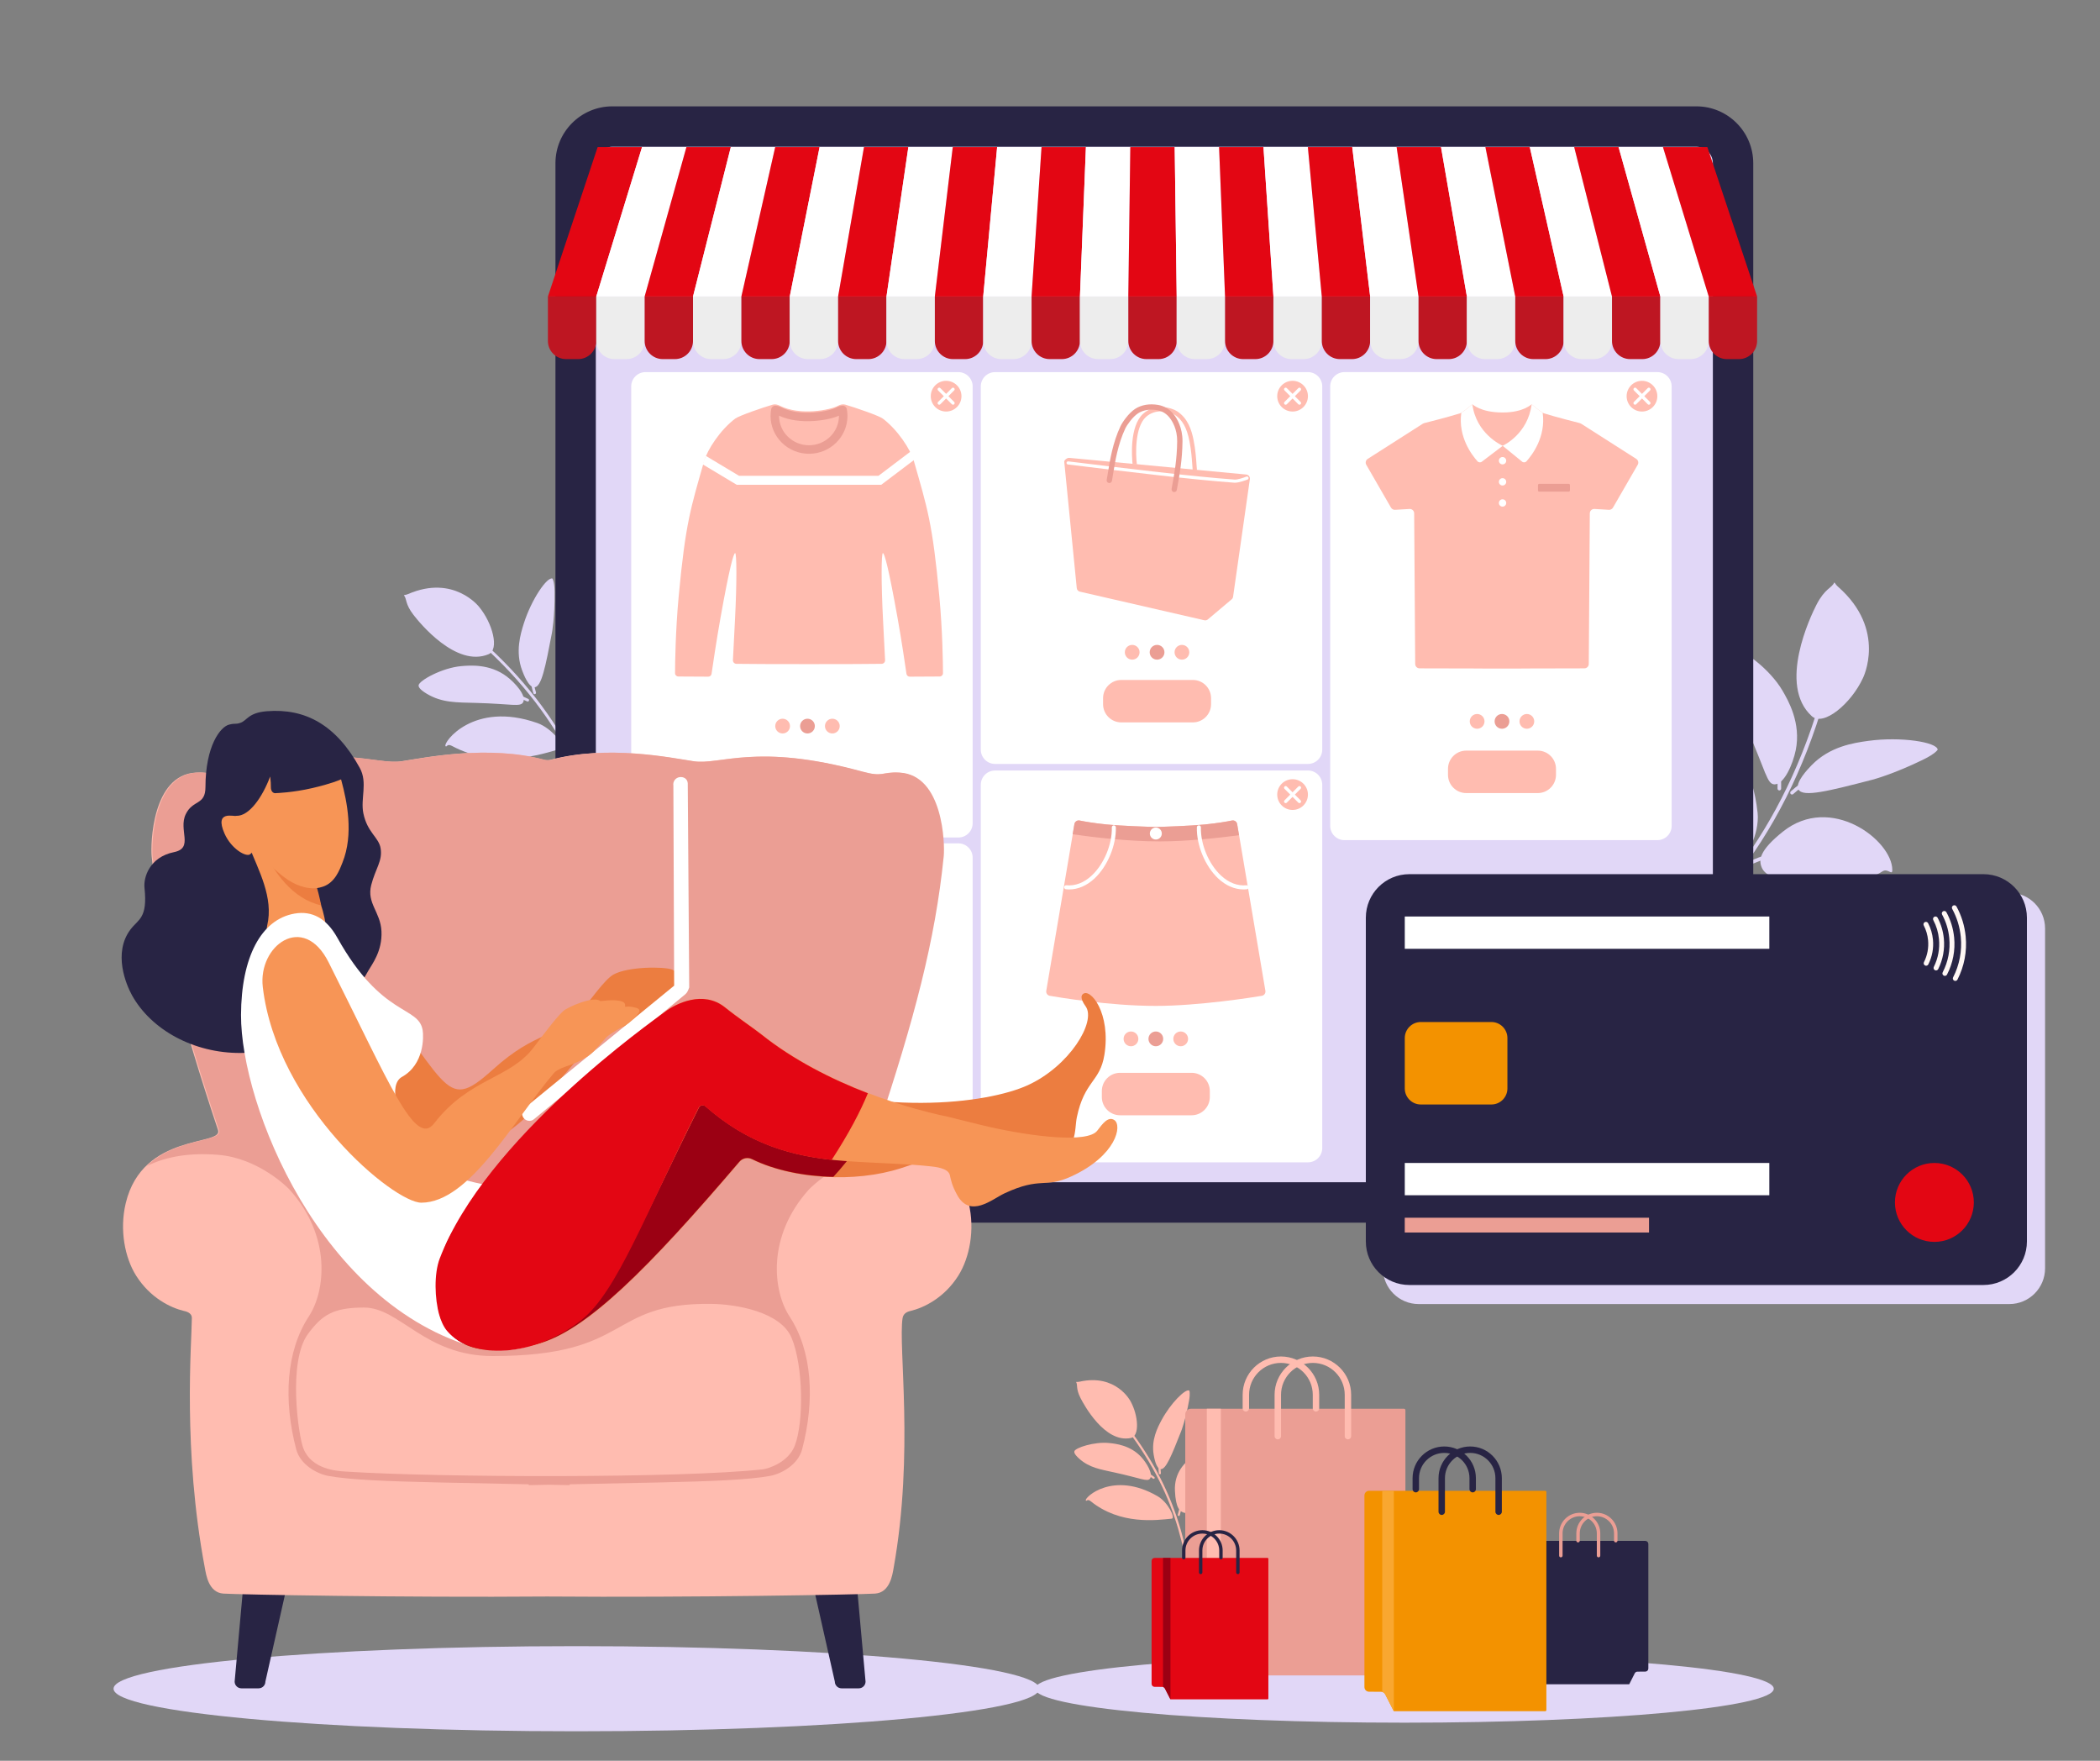 <svg xmlns="http://www.w3.org/2000/svg" xmlns:xlink="http://www.w3.org/1999/xlink" width="940" zoomAndPan="magnify" viewBox="0 0 705 591" height="788" preserveAspectRatio="xMidYMid meet" version="1.0"><rect x="0" y="0" width="705" height="591" fill="#808080" stroke="none"/><defs><clipPath id="553556cc8d"><path d="M 0.594 0 L 704.402 0 L 704.402 590 L 0.594 590 Z M 0.594 0 " clip-rule="nonzero"/></clipPath></defs><path fill="#e1d7f7" d="M 595.477 566.809 C 595.477 573.105 539.965 578.211 471.484 578.211 C 403.012 578.211 347.496 573.105 347.496 566.809 C 347.496 560.516 403.012 555.41 471.484 555.41 C 539.965 555.41 595.477 560.516 595.477 566.809 " fill-opacity="1" fill-rule="nonzero"/><path fill="#e1d7f7" d="M 348.922 566.809 C 348.922 574.703 279.344 581.098 193.523 581.098 C 107.695 581.098 38.121 574.703 38.121 566.809 C 38.121 558.918 107.695 552.523 193.523 552.523 C 279.344 552.523 348.922 558.918 348.922 566.809 " fill-opacity="1" fill-rule="nonzero"/><path fill="#e1d7f7" d="M 591.547 291.41 C 590.316 288.727 590.547 285.543 598.523 279.148 C 614.559 266.289 635.188 281.949 635.277 291.961 C 635.297 294.09 633.773 291.27 631.953 292.477 C 622.258 298.918 594.734 298.336 591.547 291.41 " fill-opacity="1" fill-rule="nonzero"/><path fill="#e1d7f7" d="M 608.254 240.391 C 612.195 243.957 621.496 236.098 625.402 227.621 C 625.402 227.621 633.574 211.434 617.082 196.957 C 616.008 196.016 615.914 195.242 615.742 195.602 C 614.883 197.43 612.613 197.523 609.809 202.992 C 607.832 206.84 596.75 229.98 608.254 240.391 " fill-opacity="1" fill-rule="nonzero"/><path fill="#e1d7f7" d="M 603.77 264.977 C 605.266 267.727 613.98 265.48 628.664 261.688 C 628.664 261.688 635.426 259.945 645.633 254.969 C 649.887 252.891 650.508 251.621 650.508 251.621 C 650.301 249.086 638.16 247.172 627.227 248.668 C 622.254 249.344 614.254 250.551 608.125 256.895 C 606.914 258.148 602.527 262.688 603.77 264.977 " fill-opacity="1" fill-rule="nonzero"/><path fill="#e1d7f7" d="M 595.707 263.27 C 593.188 263.207 592.867 259.043 586.52 244.633 C 583.051 236.758 580.082 231.059 580.852 223.219 C 581.223 219.422 582.094 218.578 582.684 218.363 C 584.66 217.656 594.09 224.395 598.426 231.84 C 600.293 235.051 604.73 242.664 602.844 251.844 C 601.898 256.434 598.977 263.344 595.707 263.27 " fill-opacity="1" fill-rule="nonzero"/><path fill="#e1d7f7" d="M 563.523 240.562 C 564.383 238.918 586.926 243.062 590.055 272.84 C 590.797 279.934 585.875 288.906 584.367 287.203 C 578.371 280.457 563.699 265.281 564.805 243.086 C 564.93 240.508 563.07 241.434 563.523 240.562 " fill-opacity="1" fill-rule="nonzero"/><path fill="#e1d7f7" d="M 585.008 286.102 C 584.723 286.07 584.492 285.84 584.469 285.539 C 583.91 276.941 580.797 264.648 575.086 256.551 C 574.891 256.273 574.957 255.898 575.234 255.703 C 575.504 255.512 575.887 255.574 576.074 255.852 C 581.922 264.141 585.113 276.695 585.684 285.461 C 585.703 285.797 585.449 286.086 585.113 286.105 C 585.082 286.109 585.043 286.109 585.008 286.102 " fill-opacity="1" fill-rule="nonzero"/><path fill="#e1d7f7" d="M 588.449 289.832 C 588.242 289.809 588.047 289.676 587.957 289.469 C 587.828 289.164 587.965 288.805 588.277 288.672 C 599.094 283.984 614.137 283.332 624.246 284.766 C 624.57 284.812 624.805 285.121 624.758 285.453 C 624.711 285.785 624.402 286.016 624.074 285.969 C 614.137 284.559 599.355 285.191 588.758 289.785 C 588.656 289.828 588.551 289.844 588.449 289.832 " fill-opacity="1" fill-rule="nonzero"/><path fill="#e1d7f7" d="M 597.281 265.297 C 596.977 265.266 596.738 265 596.742 264.684 C 596.914 256.07 594.844 243.555 589.844 235.004 C 589.68 234.715 589.77 234.34 590.062 234.172 C 590.352 234.004 590.723 234.098 590.891 234.391 C 596.012 243.145 598.129 255.926 597.957 264.707 C 597.953 265.043 597.672 265.309 597.344 265.301 C 597.32 265.301 597.301 265.301 597.281 265.297 " fill-opacity="1" fill-rule="nonzero"/><path fill="#e1d7f7" d="M 601.535 266.676 C 601.395 266.66 601.258 266.594 601.152 266.48 C 600.93 266.23 600.953 265.848 601.199 265.621 C 608.734 258.832 620.816 254.172 629.449 252.566 C 629.777 252.504 630.098 252.719 630.16 253.051 C 630.223 253.379 630 253.695 629.672 253.758 C 621.211 255.336 609.371 259.891 602.008 266.523 C 601.875 266.645 601.703 266.695 601.535 266.676 " fill-opacity="1" fill-rule="nonzero"/><path fill="#e1d7f7" d="M 554.531 323.879 C 554.391 323.859 554.25 323.797 554.152 323.68 C 553.926 323.434 553.945 323.047 554.195 322.82 C 579.477 300.125 604.453 271.43 615.945 215.617 C 616.016 215.289 616.332 215.078 616.664 215.145 C 616.996 215.211 617.207 215.535 617.141 215.863 C 611.801 241.773 603.32 263.57 591.203 282.5 C 579.633 300.582 566.41 313.488 555.008 323.727 C 554.871 323.848 554.695 323.895 554.531 323.879 " fill-opacity="1" fill-rule="nonzero"/><path fill="#e1d7f7" d="M 193.637 247.695 C 191.383 247.672 189.273 246.473 187.473 238.906 C 183.852 223.691 201.328 214.602 208.246 217.801 C 209.715 218.477 207.281 218.609 207.52 220.25 C 208.785 229.02 199.43 247.758 193.637 247.695 " fill-opacity="1" fill-rule="nonzero"/><path fill="#e1d7f7" d="M 164 219.598 C 167.73 218.047 165.355 209.094 160.801 203.648 C 160.801 203.648 152.336 192.758 137.012 199.387 C 136.016 199.824 135.453 199.637 135.645 199.867 C 136.621 201.055 135.945 202.645 138.793 206.355 C 140.797 208.969 153.098 224.125 164 219.598 " fill-opacity="1" fill-rule="nonzero"/><path fill="#e1d7f7" d="M 179.438 230.68 C 181.816 230.551 183.109 223.824 185.281 212.492 C 185.281 212.492 186.285 207.273 186.184 198.637 C 186.141 195.031 185.469 194.195 185.469 194.195 C 183.664 193.508 178.395 201.238 175.859 209.246 C 174.711 212.887 172.934 218.781 175.301 225.059 C 175.77 226.297 177.465 230.793 179.438 230.68 " fill-opacity="1" fill-rule="nonzero"/><path fill="#e1d7f7" d="M 175.641 235.672 C 174.777 237.391 171.809 236.254 159.84 235.93 C 153.297 235.754 148.414 235.934 143.273 232.855 C 140.785 231.367 140.488 230.492 140.531 230.016 C 140.691 228.426 148.391 224.133 154.918 223.574 C 157.738 223.332 164.414 222.762 170.109 227.051 C 172.957 229.191 176.758 233.453 175.641 235.672 " fill-opacity="1" fill-rule="nonzero"/><path fill="#e1d7f7" d="M 149.555 250.418 C 148.703 249.289 158.891 235.133 180.379 242.676 C 185.496 244.469 190.062 250.781 188.402 251.266 C 181.812 253.195 166.605 258.34 151.707 250.359 C 149.977 249.434 150.008 251.016 149.555 250.418 " fill-opacity="1" fill-rule="nonzero"/><path fill="#e1d7f7" d="M 187.855 250.461 C 187.738 250.652 187.504 250.734 187.293 250.652 C 181.203 248.238 171.734 246.379 164.309 247.672 C 164.059 247.711 163.82 247.547 163.773 247.293 C 163.73 247.039 163.898 246.801 164.152 246.762 C 171.754 245.438 181.422 247.328 187.633 249.793 C 187.871 249.887 187.984 250.152 187.891 250.391 C 187.883 250.414 187.871 250.441 187.855 250.461 " fill-opacity="1" fill-rule="nonzero"/><path fill="#e1d7f7" d="M 191.539 249.312 C 191.453 249.449 191.301 249.539 191.129 249.531 C 190.875 249.523 190.676 249.312 190.684 249.055 C 190.98 240.09 195.43 229.535 199.707 223.047 C 199.848 222.836 200.133 222.773 200.344 222.918 C 200.559 223.059 200.617 223.344 200.477 223.555 C 196.273 229.93 191.898 240.297 191.605 249.086 C 191.602 249.168 191.578 249.246 191.539 249.312 " fill-opacity="1" fill-rule="nonzero"/><path fill="#e1d7f7" d="M 177.547 235.25 C 177.422 235.449 177.164 235.527 176.949 235.422 C 171.086 232.5 161.809 229.848 154.301 230.504 C 154.047 230.527 153.824 230.336 153.801 230.086 C 153.777 229.828 153.965 229.605 154.219 229.586 C 161.906 228.91 171.383 231.613 177.359 234.594 C 177.59 234.703 177.684 234.984 177.57 235.211 C 177.562 235.223 177.555 235.234 177.547 235.25 " fill-opacity="1" fill-rule="nonzero"/><path fill="#e1d7f7" d="M 179.879 232.773 C 179.82 232.863 179.734 232.938 179.621 232.973 C 179.375 233.043 179.117 232.906 179.043 232.664 C 176.828 225.27 177.559 215.441 179.266 208.98 C 179.328 208.734 179.582 208.586 179.832 208.652 C 180.078 208.715 180.223 208.969 180.156 209.215 C 178.484 215.551 177.766 225.176 179.93 232.395 C 179.969 232.531 179.949 232.664 179.879 232.773 " fill-opacity="1" fill-rule="nonzero"/><path fill="#e1d7f7" d="M 203.902 283.719 C 203.844 283.809 203.754 283.887 203.641 283.918 C 203.398 283.992 203.141 283.852 203.066 283.605 C 195.691 258.832 184.098 232.312 149.473 206.242 C 149.27 206.086 149.227 205.801 149.383 205.594 C 149.535 205.387 149.824 205.348 150.027 205.5 C 166.102 217.605 178.324 230.535 187.395 245.027 C 196.059 258.875 200.625 272.164 203.953 283.344 C 203.992 283.477 203.969 283.609 203.902 283.719 " fill-opacity="1" fill-rule="nonzero"/><path fill="#e1d7f7" d="M 568.996 402.223 L 205.086 402.223 C 198.289 402.223 192.781 396.328 192.781 389.055 L 192.781 57.043 C 192.781 49.77 198.289 43.871 205.086 43.871 L 568.996 43.871 C 575.789 43.871 581.301 49.77 581.301 57.043 L 581.301 389.055 C 581.301 396.328 575.789 402.223 568.996 402.223 " fill-opacity="1" fill-rule="nonzero"/><path fill="#282444" d="M 205.559 49.258 C 202.512 49.258 200.031 51.738 200.031 54.789 L 200.031 391.293 C 200.031 394.344 202.512 396.82 205.559 396.82 L 569.504 396.82 C 572.551 396.82 575.035 394.344 575.035 391.293 L 575.035 54.789 C 575.035 51.738 572.551 49.258 569.504 49.258 Z M 569.504 410.387 L 205.559 410.387 C 195.035 410.387 186.473 401.824 186.473 391.293 L 186.473 54.789 C 186.473 44.262 195.035 35.695 205.559 35.695 L 569.504 35.695 C 580.031 35.695 588.594 44.262 588.594 54.789 L 588.594 391.293 C 588.594 401.824 580.031 410.387 569.504 410.387 " fill-opacity="1" fill-rule="nonzero"/><path fill="#ffffff" d="M 321.742 281.105 L 216.703 281.105 C 214.055 281.105 211.906 278.961 211.906 276.312 L 211.906 129.695 C 211.906 127.047 214.055 124.898 216.703 124.898 L 321.742 124.898 C 324.387 124.898 326.535 127.047 326.535 129.695 L 326.535 276.312 C 326.535 278.961 324.387 281.105 321.742 281.105 " fill-opacity="1" fill-rule="nonzero"/><path fill="#ffbcb0" d="M 322.777 132.977 C 322.777 135.824 320.469 138.129 317.621 138.129 C 314.777 138.129 312.473 135.824 312.473 132.977 C 312.473 130.129 314.777 127.82 317.621 127.82 C 320.469 127.82 322.777 130.129 322.777 132.977 " fill-opacity="1" fill-rule="nonzero"/><path fill="#ffffff" d="M 318.395 132.977 L 320.328 131.039 C 320.539 130.828 320.539 130.484 320.328 130.273 C 320.113 130.059 319.77 130.059 319.559 130.273 L 317.621 132.207 L 315.688 130.273 C 315.477 130.059 315.133 130.059 314.922 130.273 C 314.707 130.484 314.707 130.828 314.922 131.039 L 316.855 132.977 L 314.922 134.91 C 314.707 135.125 314.707 135.469 314.922 135.684 C 315.027 135.789 315.168 135.84 315.309 135.84 C 315.441 135.84 315.582 135.789 315.688 135.684 L 317.621 133.746 L 319.559 135.684 C 319.664 135.789 319.805 135.84 319.945 135.84 C 320.086 135.84 320.223 135.789 320.328 135.684 C 320.539 135.469 320.539 135.125 320.328 134.91 L 318.395 132.977 " fill-opacity="1" fill-rule="nonzero"/><path fill="#ffffff" d="M 321.742 389.68 L 216.703 389.68 C 214.055 389.68 211.906 387.531 211.906 384.879 L 211.906 287.863 C 211.906 285.215 214.055 283.066 216.703 283.066 L 321.742 283.066 C 324.387 283.066 326.535 285.215 326.535 287.863 L 326.535 384.879 C 326.535 387.531 324.387 389.68 321.742 389.68 " fill-opacity="1" fill-rule="nonzero"/><path fill="#ffbcb0" d="M 265.211 243.711 C 265.211 245.078 264.102 246.184 262.73 246.184 C 261.367 246.184 260.258 245.078 260.258 243.711 C 260.258 242.344 261.367 241.234 262.73 241.234 C 264.102 241.234 265.211 242.344 265.211 243.711 " fill-opacity="1" fill-rule="nonzero"/><path fill="#eb9e94" d="M 273.555 243.711 C 273.555 245.078 272.449 246.184 271.082 246.184 C 269.715 246.184 268.605 245.078 268.605 243.711 C 268.605 242.344 269.715 241.234 271.082 241.234 C 272.449 241.234 273.555 242.344 273.555 243.711 " fill-opacity="1" fill-rule="nonzero"/><path fill="#ffbcb0" d="M 281.906 243.711 C 281.906 245.078 280.793 246.184 279.43 246.184 C 278.062 246.184 276.953 245.078 276.953 243.711 C 276.953 242.344 278.062 241.234 279.43 241.234 C 280.793 241.234 281.906 242.344 281.906 243.711 " fill-opacity="1" fill-rule="nonzero"/><path fill="#ffbcb0" d="M 315.352 200.219 C 313.059 175.398 311.254 170.375 306.824 154.809 C 305.723 150.934 301.391 144.277 296.371 140.5 C 295.066 139.52 287.055 136.773 283.793 135.82 C 282.957 135.578 282.109 135.789 281.348 136.203 C 278.684 137.648 268.539 139.59 261.848 136.203 C 261.074 135.812 260.234 135.578 259.398 135.82 C 256.141 136.773 248.125 139.52 246.824 140.5 C 241.805 144.277 237.473 150.934 236.367 154.809 C 231.941 170.375 230.141 175.398 227.84 200.219 C 226.766 211.809 226.633 222.555 226.621 225.949 C 226.617 226.562 227.109 227.062 227.723 227.066 L 237.77 227.121 C 238.324 227.125 238.801 226.723 238.879 226.172 C 239.277 223.398 240.504 215.078 241.875 207.391 C 244.875 190.586 246.25 185.77 246.785 185.645 C 247.328 185.512 247.406 195.383 246.738 208.188 C 246.324 216.18 246.137 219.906 246.055 221.566 C 246.02 222.238 246.547 222.801 247.223 222.812 C 252.547 222.941 290.648 222.941 295.969 222.812 C 296.645 222.801 297.172 222.238 297.137 221.566 C 297.059 219.906 296.871 216.18 296.453 208.188 C 295.785 195.383 295.863 185.512 296.414 185.645 C 296.949 185.77 298.32 190.586 301.32 207.391 C 302.695 215.078 303.918 223.398 304.316 226.172 C 304.398 226.723 304.867 227.125 305.426 227.121 L 315.469 227.066 C 316.082 227.062 316.578 226.562 316.574 225.949 C 316.562 222.555 316.426 211.809 315.352 200.219 " fill-opacity="1" fill-rule="nonzero"/><path fill="#eb9e94" d="M 261.547 139.52 C 261.543 139.551 261.543 139.582 261.543 139.613 C 261.543 145.035 266.055 149.449 271.598 149.449 C 277.141 149.449 281.648 145.035 281.648 139.613 C 281.648 139.582 281.648 139.551 281.648 139.52 C 278.262 141.086 268.371 142.754 261.547 139.52 Z M 271.598 152.309 C 264.477 152.309 258.688 146.613 258.688 139.613 C 258.688 138.867 258.762 138.102 258.898 137.348 C 259.027 136.629 259.684 136.125 260.406 136.18 C 261.074 136.227 261.758 136.434 262.492 136.805 C 268.68 139.934 278.418 138.047 280.664 136.82 C 281.379 136.434 282.098 136.219 282.801 136.172 C 283.516 136.125 284.164 136.629 284.297 137.34 C 284.434 138.098 284.504 138.863 284.504 139.613 C 284.504 146.613 278.715 152.309 271.598 152.309 " fill-opacity="1" fill-rule="nonzero"/><path fill="#ffffff" d="M 305.762 151.5 L 294.91 159.707 L 248.109 159.707 L 236.969 153.027 C 236.539 153.965 236.211 154.844 235.996 155.613 C 235.973 155.699 235.949 155.785 235.926 155.871 L 247.328 162.711 L 295.855 162.711 L 307.035 154.254 C 306.707 153.402 306.277 152.473 305.762 151.5 " fill-opacity="1" fill-rule="nonzero"/><path fill="#ffffff" d="M 439.102 256.41 L 334.062 256.41 C 331.414 256.41 329.266 254.262 329.266 251.613 L 329.266 129.695 C 329.266 127.043 331.414 124.898 334.062 124.898 L 439.102 124.898 C 441.75 124.898 443.895 127.043 443.895 129.695 L 443.895 251.613 C 443.895 254.262 441.75 256.41 439.102 256.41 " fill-opacity="1" fill-rule="nonzero"/><path fill="#ffbcb0" d="M 418.379 159.273 L 358.961 153.68 C 358.762 153.664 358.566 153.691 358.383 153.777 C 357.836 154.031 357.234 154.492 357.285 155.023 L 361.484 197.395 C 361.539 197.977 361.961 198.457 362.531 198.586 L 404.312 208.188 C 404.73 208.281 405.172 208.18 405.496 207.902 L 413.492 201.156 C 413.746 200.941 413.914 200.637 413.961 200.309 L 419.598 160.824 C 419.703 160.055 419.152 159.352 418.379 159.273 " fill-opacity="1" fill-rule="nonzero"/><path fill="#ffffff" d="M 414.594 162.02 C 414.52 162.02 414.449 162.02 414.375 162.016 C 400.539 161.023 379.172 158.422 358.512 155.902 C 358.223 155.871 358.016 155.605 358.051 155.316 C 358.086 155.027 358.344 154.828 358.637 154.859 C 379.285 157.375 400.641 159.977 414.453 160.965 C 415.449 161.043 417.43 160.371 418.449 159.965 C 418.719 159.863 419.027 159.996 419.133 160.262 C 419.242 160.531 419.109 160.84 418.84 160.945 C 418.367 161.133 416.035 162.02 414.594 162.02 " fill-opacity="1" fill-rule="nonzero"/><path fill="#ffbcb0" d="M 381.672 155.906 C 381.227 152.527 380.945 143.398 384.703 139.957 C 387.898 137.039 392.59 138.047 394.395 139.238 C 396.941 140.914 398.41 143.543 399.305 148.016 C 399.922 151.098 400.117 153.949 400.266 156.031 C 400.309 156.648 400.348 157.188 400.387 157.668 L 401.836 157.805 C 401.785 157.281 401.742 156.656 401.688 155.934 C 401.543 153.812 401.34 150.906 400.703 147.734 C 400.016 144.289 398.824 140.445 395.18 138.047 C 393.27 136.785 387.734 135.25 383.738 138.902 C 379.16 143.094 379.98 153.508 380.219 155.77 L 381.672 155.906 " fill-opacity="1" fill-rule="nonzero"/><path fill="#eb9e94" d="M 394.207 165.156 C 394.152 165.156 394.098 165.152 394.043 165.141 C 393.559 165.055 393.238 164.59 393.324 164.102 L 393.367 163.883 C 394.23 159.168 395.125 154.293 395.195 148.125 C 395.242 144.012 393.512 141.32 392.766 140.355 C 392.34 139.797 391.031 138.102 388.469 137.668 C 385.16 137.105 383.039 138.094 382.066 138.727 C 380.258 139.91 378.348 142.617 377.785 143.805 C 375.285 149.078 374.324 155.086 373.688 159.059 C 373.539 159.969 373.414 160.758 373.293 161.402 C 373.199 161.887 372.73 162.203 372.246 162.109 C 371.762 162.02 371.445 161.547 371.539 161.062 C 371.66 160.445 371.781 159.672 371.926 158.773 C 372.574 154.703 373.559 148.547 376.172 143.043 C 376.797 141.73 378.871 138.68 381.082 137.238 C 383.148 135.887 385.875 135.418 388.766 135.906 C 390.922 136.273 392.746 137.402 394.184 139.266 C 395.039 140.379 397.031 143.477 396.98 148.145 C 396.906 154.465 396 159.414 395.121 164.203 L 395.082 164.426 C 395.004 164.855 394.629 165.156 394.207 165.156 " fill-opacity="1" fill-rule="nonzero"/><path fill="#ffbcb0" d="M 400.445 242.469 L 376.438 242.469 C 373.055 242.469 370.316 239.727 370.316 236.344 L 370.316 234.348 C 370.316 230.965 373.055 228.223 376.438 228.223 L 400.445 228.223 C 403.832 228.223 406.57 230.965 406.57 234.348 L 406.57 236.344 C 406.57 239.727 403.832 242.469 400.445 242.469 " fill-opacity="1" fill-rule="nonzero"/><path fill="#ffbcb0" d="M 382.57 218.93 C 382.57 220.301 381.465 221.41 380.098 221.41 C 378.73 221.41 377.621 220.301 377.621 218.93 C 377.621 217.562 378.73 216.457 380.098 216.457 C 381.465 216.457 382.57 217.562 382.57 218.93 " fill-opacity="1" fill-rule="nonzero"/><path fill="#eb9e94" d="M 390.922 218.93 C 390.922 220.301 389.812 221.41 388.441 221.41 C 387.074 221.41 385.969 220.301 385.969 218.93 C 385.969 217.562 387.074 216.457 388.441 216.457 C 389.812 216.457 390.922 217.562 390.922 218.93 " fill-opacity="1" fill-rule="nonzero"/><path fill="#ffbcb0" d="M 399.266 218.93 C 399.266 220.301 398.156 221.41 396.793 221.41 C 395.426 221.41 394.316 220.301 394.316 218.93 C 394.316 217.562 395.426 216.457 396.793 216.457 C 398.156 216.457 399.266 217.562 399.266 218.93 " fill-opacity="1" fill-rule="nonzero"/><path fill="#ffbcb0" d="M 439.09 132.973 C 439.09 135.82 436.785 138.129 433.938 138.129 C 431.086 138.129 428.781 135.82 428.781 132.973 C 428.781 130.125 431.086 127.82 433.938 127.82 C 436.785 127.82 439.09 130.125 439.09 132.973 " fill-opacity="1" fill-rule="nonzero"/><path fill="#ffffff" d="M 434.699 132.98 L 436.633 131.043 C 436.844 130.832 436.844 130.488 436.633 130.273 C 436.422 130.062 436.078 130.062 435.867 130.273 L 433.93 132.207 L 431.996 130.273 C 431.785 130.062 431.441 130.062 431.227 130.273 C 431.016 130.488 431.016 130.832 431.227 131.043 L 433.16 132.98 L 431.227 134.914 C 431.016 135.129 431.016 135.469 431.227 135.688 C 431.332 135.789 431.473 135.844 431.613 135.844 C 431.754 135.844 431.891 135.789 431.996 135.688 L 433.93 133.75 L 435.867 135.688 C 435.973 135.789 436.109 135.844 436.25 135.844 C 436.391 135.844 436.527 135.789 436.633 135.688 C 436.844 135.469 436.844 135.129 436.633 134.914 L 434.699 132.98 " fill-opacity="1" fill-rule="nonzero"/><path fill="#ffffff" d="M 556.402 281.988 L 451.363 281.988 C 448.715 281.988 446.566 279.844 446.566 277.195 L 446.566 129.691 C 446.566 127.043 448.715 124.895 451.363 124.895 L 556.402 124.895 C 559.047 124.895 561.195 127.043 561.195 129.691 L 561.195 277.195 C 561.195 279.844 559.047 281.988 556.402 281.988 " fill-opacity="1" fill-rule="nonzero"/><path fill="#ffbcb0" d="M 516.246 266.191 L 492.238 266.191 C 488.855 266.191 486.113 263.445 486.113 260.066 L 486.113 258.066 C 486.113 254.684 488.855 251.941 492.238 251.941 L 516.246 251.941 C 519.629 251.941 522.367 254.684 522.367 258.066 L 522.367 260.066 C 522.367 263.445 519.629 266.191 516.246 266.191 " fill-opacity="1" fill-rule="nonzero"/><path fill="#ffbcb0" d="M 498.371 242.125 C 498.371 243.492 497.258 244.602 495.891 244.602 C 494.527 244.602 493.418 243.492 493.418 242.125 C 493.418 240.754 494.527 239.648 495.891 239.648 C 497.258 239.648 498.371 240.754 498.371 242.125 " fill-opacity="1" fill-rule="nonzero"/><path fill="#eb9e94" d="M 506.715 242.125 C 506.715 243.492 505.605 244.605 504.242 244.605 C 502.871 244.605 501.762 243.492 501.762 242.125 C 501.762 240.762 502.871 239.648 504.242 239.648 C 505.605 239.648 506.715 240.762 506.715 242.125 " fill-opacity="1" fill-rule="nonzero"/><path fill="#ffbcb0" d="M 515.062 242.125 C 515.062 243.492 513.957 244.602 512.59 244.602 C 511.223 244.602 510.117 243.492 510.117 242.125 C 510.117 240.758 511.223 239.648 512.59 239.648 C 513.957 239.648 515.062 240.758 515.062 242.125 " fill-opacity="1" fill-rule="nonzero"/><path fill="#ffbcb0" d="M 556.387 132.98 C 556.387 135.824 554.078 138.129 551.23 138.129 C 548.387 138.129 546.082 135.824 546.082 132.98 C 546.082 130.129 548.387 127.824 551.23 127.824 C 554.078 127.824 556.387 130.129 556.387 132.98 " fill-opacity="1" fill-rule="nonzero"/><path fill="#ffffff" d="M 552.004 132.973 L 553.938 131.043 C 554.152 130.824 554.152 130.484 553.938 130.27 C 553.727 130.059 553.379 130.059 553.168 130.27 L 551.238 132.207 L 549.297 130.27 C 549.09 130.059 548.742 130.059 548.531 130.27 C 548.32 130.484 548.32 130.824 548.531 131.043 L 550.465 132.973 L 548.531 134.91 C 548.32 135.125 548.32 135.469 548.531 135.68 C 548.641 135.789 548.773 135.84 548.914 135.84 C 549.055 135.84 549.195 135.789 549.297 135.68 L 551.238 133.742 L 553.168 135.68 C 553.277 135.789 553.414 135.84 553.559 135.84 C 553.691 135.84 553.832 135.789 553.938 135.68 C 554.152 135.469 554.152 135.125 553.938 134.91 L 552.004 132.973 " fill-opacity="1" fill-rule="nonzero"/><path fill="#ffffff" d="M 439.102 390.129 L 334.062 390.129 C 331.414 390.129 329.266 387.984 329.266 385.336 L 329.266 263.414 C 329.266 260.766 331.414 258.617 334.062 258.617 L 439.102 258.617 C 441.75 258.617 443.895 260.766 443.895 263.414 L 443.895 385.336 C 443.895 387.984 441.75 390.129 439.102 390.129 " fill-opacity="1" fill-rule="nonzero"/><path fill="#ffbcb0" d="M 439.09 266.695 C 439.09 269.543 436.785 271.852 433.938 271.852 C 431.086 271.852 428.781 269.543 428.781 266.695 C 428.781 263.852 431.086 261.539 433.938 261.539 C 436.785 261.539 439.09 263.852 439.09 266.695 " fill-opacity="1" fill-rule="nonzero"/><path fill="#ffffff" d="M 434.699 266.699 L 436.633 264.762 C 436.844 264.551 436.844 264.207 436.633 263.996 C 436.422 263.781 436.078 263.781 435.867 263.996 L 433.93 265.93 L 431.996 263.996 C 431.785 263.781 431.441 263.781 431.227 263.996 C 431.016 264.207 431.016 264.551 431.227 264.762 L 433.16 266.699 L 431.227 268.637 C 431.016 268.848 431.016 269.191 431.227 269.406 C 431.332 269.512 431.473 269.562 431.613 269.562 C 431.754 269.562 431.891 269.512 431.996 269.406 L 433.93 267.469 L 435.867 269.406 C 435.973 269.512 436.109 269.562 436.25 269.562 C 436.391 269.562 436.527 269.512 436.633 269.406 C 436.844 269.191 436.844 268.848 436.633 268.637 L 434.699 266.699 " fill-opacity="1" fill-rule="nonzero"/><path fill="#ffbcb0" d="M 400.035 374.336 L 376.023 374.336 C 372.645 374.336 369.902 371.59 369.902 368.207 L 369.902 366.211 C 369.902 362.824 372.645 360.086 376.023 360.086 L 400.035 360.086 C 403.418 360.086 406.156 362.824 406.156 366.211 L 406.156 368.207 C 406.156 371.59 403.418 374.336 400.035 374.336 " fill-opacity="1" fill-rule="nonzero"/><path fill="#ffbcb0" d="M 382.16 348.691 C 382.16 350.059 381.051 351.168 379.684 351.168 C 378.312 351.168 377.207 350.059 377.207 348.691 C 377.207 347.324 378.312 346.215 379.684 346.215 C 381.051 346.215 382.16 347.324 382.16 348.691 " fill-opacity="1" fill-rule="nonzero"/><path fill="#eb9e94" d="M 390.504 348.691 C 390.504 350.059 389.398 351.168 388.031 351.168 C 386.664 351.168 385.555 350.059 385.555 348.691 C 385.555 347.324 386.664 346.215 388.031 346.215 C 389.398 346.215 390.504 347.324 390.504 348.691 " fill-opacity="1" fill-rule="nonzero"/><path fill="#ffbcb0" d="M 398.855 348.691 C 398.855 350.059 397.746 351.168 396.375 351.168 C 395.012 351.168 393.902 350.059 393.902 348.691 C 393.902 347.324 395.012 346.215 396.375 346.215 C 397.746 346.215 398.855 347.324 398.855 348.691 " fill-opacity="1" fill-rule="nonzero"/><path fill="#ffbcb0" d="M 424.812 332.555 L 415.348 276.602 C 415.207 275.781 414.43 275.242 413.613 275.406 C 411.926 275.746 408.828 276.297 404.57 276.719 C 399.621 277.215 390.105 277.539 388.027 277.566 C 385.953 277.539 376.441 277.215 371.488 276.719 C 367.23 276.297 364.137 275.746 362.445 275.406 C 361.633 275.242 360.852 275.781 360.711 276.602 L 351.246 332.555 C 351.113 333.352 351.648 334.109 352.441 334.242 C 355.336 334.738 372.371 337.629 388.027 337.629 C 402.395 337.629 420.723 334.738 423.617 334.242 C 424.41 334.109 424.945 333.352 424.812 332.555 " fill-opacity="1" fill-rule="nonzero"/><path fill="#eb9e94" d="M 415.953 280.348 L 415.32 276.598 C 415.18 275.781 414.402 275.242 413.59 275.402 C 411.898 275.746 408.801 276.293 404.543 276.723 C 399.594 277.219 390.078 277.539 388.004 277.566 C 385.93 277.539 376.414 277.219 371.461 276.723 C 367.203 276.293 364.105 275.746 362.418 275.402 C 361.605 275.242 360.82 275.781 360.684 276.598 L 360.105 280.02 C 367.121 281.035 378.578 282.41 389.379 282.41 C 398.25 282.41 408.629 281.309 415.953 280.348 " fill-opacity="1" fill-rule="nonzero"/><path fill="#ffffff" d="M 390.039 279.773 C 390.039 280.883 389.141 281.781 388.031 281.781 C 386.918 281.781 386.02 280.883 386.02 279.773 C 386.02 278.66 386.918 277.758 388.031 277.758 C 389.141 277.758 390.039 278.66 390.039 279.773 " fill-opacity="1" fill-rule="nonzero"/><path fill="#ffffff" d="M 358.898 298.539 C 358.555 298.539 358.207 298.52 357.863 298.484 C 357.488 298.453 357.215 298.121 357.25 297.746 C 357.289 297.375 357.621 297.094 357.992 297.137 C 360.965 297.422 363.914 296.293 366.512 293.871 C 370.625 290.031 373.398 283.391 373.258 277.715 C 373.246 277.34 373.543 277.031 373.914 277.02 C 374.277 277.016 374.602 277.309 374.609 277.684 C 374.762 283.715 371.816 290.781 367.438 294.863 C 364.848 297.277 361.91 298.539 358.898 298.539 " fill-opacity="1" fill-rule="nonzero"/><path fill="#ffffff" d="M 417.516 298.535 C 414.504 298.535 411.57 297.277 408.977 294.863 C 404.602 290.777 401.652 283.715 401.805 277.68 C 401.816 277.305 402.105 277.016 402.5 277.02 C 402.875 277.027 403.172 277.34 403.16 277.715 C 403.02 283.391 405.785 290.031 409.902 293.867 C 412.5 296.293 415.445 297.418 418.426 297.137 C 418.793 297.094 419.125 297.375 419.164 297.746 C 419.199 298.117 418.926 298.449 418.555 298.484 C 418.207 298.52 417.859 298.535 417.516 298.535 " fill-opacity="1" fill-rule="nonzero"/><path fill="#ffbcb0" d="M 549.316 154.023 L 530.797 142.203 C 530.664 142.117 530.523 142.059 530.367 142.02 C 529.059 141.691 522.402 140.004 518.371 138.746 C 517.543 138.484 515.742 136.988 514.219 135.719 C 514.098 135.617 511.645 138.449 504.453 138.449 C 496.844 138.449 494.387 135.617 494.258 135.719 C 492.742 136.988 490.938 138.484 490.109 138.746 C 486.07 140.004 479.418 141.691 478.109 142.02 C 477.957 142.059 477.816 142.117 477.68 142.203 L 459.164 154.023 C 458.5 154.449 458.289 155.324 458.68 156.008 L 466.977 170.383 C 467.258 170.863 467.789 171.145 468.34 171.117 L 473.199 170.832 C 474.043 170.785 474.75 171.449 474.758 172.297 L 475.102 222.863 C 475.109 223.672 475.766 224.324 476.574 224.328 L 497.602 224.375 C 497.699 224.395 497.797 224.402 497.898 224.402 L 504.238 224.391 L 510.582 224.402 C 510.684 224.402 510.781 224.395 510.875 224.375 L 531.898 224.328 C 532.715 224.324 533.367 223.672 533.375 222.863 L 533.719 172.297 C 533.723 171.449 534.438 170.785 535.281 170.832 L 540.137 171.117 C 540.695 171.145 541.219 170.863 541.496 170.383 L 549.801 156.008 C 550.191 155.324 549.98 154.449 549.316 154.023 " fill-opacity="1" fill-rule="nonzero"/><path fill="#ffffff" d="M 510.949 154.918 C 511.395 155.309 512.066 155.27 512.461 154.832 C 514.332 152.758 519.035 146.641 517.895 138.523 C 516.965 138.004 515.496 136.781 514.219 135.719 C 514.215 135.715 514.207 135.719 514.191 135.723 C 512.914 145.594 504.906 149.418 504.48 149.613 C 504.031 149.418 495.605 145.594 494.293 135.723 C 494.273 135.719 494.266 135.715 494.258 135.719 C 492.984 136.781 491.516 138.004 490.582 138.523 C 489.441 146.641 494.145 152.758 496.016 154.832 C 496.414 155.27 497.086 155.309 497.531 154.918 L 504.48 149.641 L 510.949 154.918 " fill-opacity="1" fill-rule="nonzero"/><path fill="#ffffff" d="M 505.66 154.633 C 505.66 155.316 505.109 155.867 504.426 155.867 C 503.746 155.867 503.195 155.316 503.195 154.633 C 503.195 153.953 503.746 153.398 504.426 153.398 C 505.109 153.398 505.66 153.953 505.66 154.633 " fill-opacity="1" fill-rule="nonzero"/><path fill="#ffffff" d="M 505.66 161.727 C 505.66 162.406 505.109 162.961 504.426 162.961 C 503.746 162.961 503.195 162.406 503.195 161.727 C 503.195 161.047 503.746 160.492 504.426 160.492 C 505.109 160.492 505.66 161.047 505.66 161.727 " fill-opacity="1" fill-rule="nonzero"/><path fill="#ffffff" d="M 505.66 168.82 C 505.66 169.496 505.109 170.051 504.426 170.051 C 503.746 170.051 503.195 169.496 503.195 168.82 C 503.195 168.137 503.746 167.586 504.426 167.586 C 505.109 167.586 505.66 168.137 505.66 168.82 " fill-opacity="1" fill-rule="nonzero"/><path fill="#eb9e94" d="M 526.648 165.016 L 516.727 165.016 C 516.504 165.016 516.324 164.84 516.324 164.613 L 516.324 162.797 C 516.324 162.574 516.504 162.395 516.727 162.395 L 526.648 162.395 C 526.867 162.395 527.051 162.574 527.051 162.797 L 527.051 164.613 C 527.051 164.84 526.867 165.016 526.648 165.016 " fill-opacity="1" fill-rule="nonzero"/><path fill="#282444" d="M 288.32 566.68 L 282.52 566.68 C 281.277 566.68 280.262 565.66 280.262 564.422 L 267.68 508.602 C 267.68 507.359 268.699 506.34 269.941 506.34 L 283.277 506.34 C 284.523 506.34 285.543 507.359 285.543 508.602 L 290.578 564.422 C 290.578 565.66 289.562 566.68 288.32 566.68 " fill-opacity="1" fill-rule="nonzero"/><path fill="#282444" d="M 81.035 566.68 L 86.832 566.68 C 88.078 566.68 89.094 565.66 89.094 564.422 L 101.672 508.602 C 101.672 507.359 100.656 506.34 99.414 506.34 L 86.074 506.34 C 84.832 506.34 83.812 507.359 83.812 508.602 L 78.773 564.422 C 78.773 565.66 79.793 566.68 81.035 566.68 " fill-opacity="1" fill-rule="nonzero"/><path fill="#ffbcb0" d="M 325.215 403.863 C 319.52 379.961 292.418 384.77 294.227 379.328 C 306.625 342.055 313.629 315.801 316.508 287.422 C 316.902 283.496 316.422 260.043 301.652 259.32 C 295.504 259.023 296.559 260.984 289.062 258.938 C 253.633 249.242 241.582 256.891 232.629 255.512 C 224.801 254.309 203.773 249.969 184.848 255.016 C 184.102 255.211 183.32 255.211 182.574 255.016 C 163.648 249.969 142.621 254.309 134.793 255.512 C 125.84 256.891 113.785 249.242 78.355 258.938 C 70.863 260.984 71.918 259.023 65.766 259.32 C 50.996 260.043 50.516 283.496 50.914 287.422 C 53.789 315.801 60.797 342.055 73.191 379.328 C 75 384.77 47.898 379.961 42.207 403.863 C 40.07 412.828 41.938 422.191 45.676 428.133 C 50.445 435.711 57.371 438.961 61.676 439.996 C 62.312 440.148 64.426 440.531 64.41 442.395 C 64.332 451.059 61.297 486.758 68.789 526.367 C 69.191 528.484 70 534.555 74.992 534.883 C 80.195 535.215 135.262 536.246 183.711 535.863 C 232.156 536.246 288.578 535.215 293.785 534.883 C 298.777 534.555 299.605 528.488 299.988 526.367 C 306.965 487.52 301.488 451.934 303.012 442.395 C 303.309 440.555 305.105 440.148 305.742 439.996 C 310.047 438.961 316.977 435.711 321.742 428.133 C 325.48 422.191 327.352 412.828 325.215 403.863 " fill-opacity="1" fill-rule="nonzero"/><path stroke-linecap="butt" transform="matrix(0.034, 0, 0, -0.034, -149.051, 649.49)" fill="none" stroke-linejoin="miter" d="M 6613.942 7899.254 C 6684.321 7904.64 7328.737 7943.946 7780.356 7428.044 C 8196.213 6953.167 8121.478 6381.343 8109.328 6299.064 " stroke="#1d1d1b" stroke-width="10" stroke-opacity="1" stroke-miterlimit="10"/><path fill="#eb9e94" d="M 316.824 287.422 C 317.227 283.496 316.746 260.043 301.977 259.32 C 295.824 259.023 296.879 260.984 289.387 258.938 C 253.957 249.242 241.902 256.891 232.949 255.512 C 225.121 254.309 204.094 249.969 185.168 255.016 C 184.422 255.211 183.641 255.211 182.895 255.016 C 163.969 249.969 142.941 254.309 135.113 255.512 C 126.16 256.891 114.105 249.242 78.68 258.938 C 71.184 260.984 72.238 259.023 66.086 259.32 C 51.316 260.043 50.84 283.496 51.234 287.422 C 54.113 315.801 61.117 342.055 73.516 379.328 C 74.898 383.5 59.281 381.645 49.355 391.34 C 54.559 388.801 62.066 386.695 73.297 387.617 C 86.305 388.684 96.023 397.977 97.25 399.34 C 111.34 415.02 109.273 433.309 103.68 441.848 C 96.004 453.555 95.117 470.008 99.441 486.449 C 100.809 491.645 106.414 494.672 110.176 495.375 C 117.176 496.695 130.434 497.215 147.074 497.57 C 158.078 497.805 169.152 498.031 177.453 498.203 C 177.516 498.379 177.555 498.477 177.555 498.477 C 177.555 498.477 180.117 498.426 184.367 498.344 C 188.613 498.426 191.18 498.477 191.18 498.477 C 191.18 498.477 191.215 498.379 191.277 498.203 C 199.578 498.031 210.648 497.805 221.656 497.57 C 238.297 497.215 251.555 496.695 258.555 495.375 C 262.32 494.672 267.922 491.645 269.289 486.449 C 273.613 470.008 272.723 453.555 265.055 441.848 C 259.457 433.309 257.391 415.02 271.48 399.34 C 272.707 397.977 282.426 388.684 295.434 387.617 C 305.754 386.77 312.93 388.48 318.062 390.734 C 308.121 381.719 293.191 383.41 294.551 379.328 C 306.941 342.055 313.949 315.801 316.824 287.422 " fill-opacity="1" fill-rule="nonzero"/><path stroke-linecap="butt" transform="matrix(0.034, 0, 0, -0.034, -149.051, 649.49)" fill="none" stroke-linejoin="miter" d="M 6765.589 11396.776 C 7274.291 11345.095 7556.954 10548.437 7405.65 9885.741 C 7291.943 9387.715 7254.805 8475.662 7613.693 7716.592 " stroke="#1d1d1b" stroke-width="10" stroke-opacity="1" stroke-miterlimit="10"/><path fill="#ec7d40" d="M 116.617 320.953 C 151.637 363.391 148.246 374.512 165.402 359.035 C 180.496 345.422 186.277 349.043 195.094 339.27 C 198.227 335.793 202.875 328.867 205.902 327.133 C 210.695 324.391 222.883 324.367 225.656 325.441 C 227.391 326.113 226.516 327.344 226.68 327.34 C 228.492 327.281 230.613 330.633 227.738 332.723 C 226.387 333.703 214.305 342.543 209.43 344.531 C 206.953 345.543 202.746 346.035 201.129 347.648 C 186.238 362.539 173.426 385.223 157.277 383.961 C 148.09 383.246 109.664 368.211 95.141 327.258 C 90.461 314.062 104.598 306.387 116.617 320.953 " fill-opacity="1" fill-rule="nonzero"/><path fill="#282444" d="M 128.062 312.539 C 127.742 306.082 123.051 303.184 124.625 297.059 C 126.066 291.465 128.457 289.039 127.785 284.766 C 127.195 281.016 123.336 279.512 121.988 272.996 C 120.961 268.027 123.52 262.719 120.777 257.73 C 112.891 243.379 102.586 237.691 89.609 238.719 C 83.266 239.219 82.977 241.879 80.664 242.629 C 78.863 243.211 79.246 242.648 76.938 243.207 C 73.996 243.918 68.992 250.32 68.977 264.145 C 68.973 270.414 64.754 268.305 62.355 273.289 C 59.809 278.586 65.145 284.633 58.438 286.008 C 50.133 287.703 48.141 294.559 48.508 297.988 C 49.602 308.273 46.453 308.469 43.816 311.961 C 37.848 319.852 42.344 330.5 44.312 334.051 C 57.352 357.543 101.93 364.961 123.656 325.809 C 124.801 323.746 128.398 319.324 128.062 312.539 " fill-opacity="1" fill-rule="nonzero"/><path fill="#ffffff" d="M 178.594 376.047 C 177.641 376.406 176.523 376.145 175.84 375.312 C 174.977 374.27 175.125 372.73 176.168 371.867 L 226.324 330.836 L 226.059 263.664 C 225.844 262.328 226.75 261.07 228.082 260.852 C 229.418 260.637 230.75 261.312 230.891 262.875 L 231.379 331.434 C 231.066 332.293 230.738 333.164 230.07 333.715 L 179.281 375.645 C 179.07 375.816 178.836 375.953 178.594 376.047 " fill-opacity="1" fill-rule="nonzero"/><path fill="#ec7d40" d="M 363.465 333.73 C 362.387 334.781 363.895 336.957 364.504 337.832 C 368.051 342.969 359.051 357.828 345.066 364.234 C 331.273 370.551 293.859 375.082 254.762 360.238 C 247.707 357.559 243.148 357.629 236.344 360.031 C 220.191 365.738 177.328 383.07 154.68 409.668 C 145.539 420.406 143.723 439.867 151.555 448.117 C 156.992 453.84 167.285 454.68 180.539 451.137 C 196.875 446.773 217.73 425.777 248.262 390.012 C 249.309 388.785 251.055 388.445 252.5 389.156 C 266.043 395.844 287 397.078 302.438 392.109 C 321.391 386.016 336.406 378.125 344.672 382.789 C 346.582 383.867 348.516 385.195 353.488 385.91 C 361.805 387.113 360.648 379.105 361.516 374.98 C 364.082 362.703 369.273 363.211 370.754 354.09 C 373.051 339.965 365.926 331.309 363.465 333.73 " fill-opacity="1" fill-rule="nonzero"/><path fill="#f79556" d="M 83.566 283.918 C 86.75 292.047 91.941 301.258 89.695 310.668 C 88.156 317.129 101.234 320.949 105.473 320.02 C 113.418 318.277 108.355 299.344 100.465 290.535 C 95.508 285 81.957 279.797 83.566 283.918 " fill-opacity="1" fill-rule="nonzero"/><path fill="#ec7d40" d="M 88.332 285.027 C 92.039 292.684 98.016 301.68 107.84 303.883 C 107.188 300.762 106.707 298.949 105.879 295.992 C 105.844 296 92.188 290.094 88.332 285.027 " fill-opacity="1" fill-rule="nonzero"/><path fill="#f79556" d="M 114.113 261.746 C 114.113 261.746 111.305 263.023 104.832 264.52 C 98.211 266.051 92.77 266.199 92.77 266.199 C 91.613 266.441 90.93 265.457 90.941 264.277 C 90.953 263.34 90.898 262.125 90.703 260.625 C 88.133 267.496 83.66 274 79.324 273.828 C 78.664 274.219 71.836 271.738 75.371 279.773 C 77.652 284.961 82.633 287.746 83.945 286.742 C 85.441 285.602 85.008 284.598 85.723 285.273 C 90.562 289.836 96.773 298.27 105.559 298.156 C 106.77 298.141 108.109 297.699 108.34 297.625 C 112.535 296.273 114.062 291.793 114.965 289.543 C 118.832 279.93 116.441 268.828 114.652 262.168 C 114.598 261.973 114.547 261.785 114.496 261.598 C 114.379 261.652 114.25 261.699 114.113 261.746 " fill-opacity="1" fill-rule="nonzero"/><path fill="#e1d7f7" d="M 674.562 437.703 L 476.27 437.703 C 469.641 437.703 464.27 432.328 464.27 425.695 L 464.27 311.641 C 464.27 305.008 469.641 299.633 476.27 299.633 L 674.562 299.633 C 681.191 299.633 686.562 305.008 686.562 311.641 L 686.562 425.695 C 686.562 432.328 681.191 437.703 674.562 437.703 " fill-opacity="1" fill-rule="nonzero"/><path fill="#282444" d="M 665.859 431.305 L 473.141 431.305 C 465.07 431.305 458.531 424.762 458.531 416.695 L 458.531 308.02 C 458.531 299.949 465.07 293.41 473.141 293.41 L 665.859 293.41 C 673.926 293.41 680.465 299.949 680.465 308.02 L 680.465 416.695 C 680.465 424.762 673.926 431.305 665.859 431.305 " fill-opacity="1" fill-rule="nonzero"/><path fill="#f39200" d="M 500.676 370.715 L 476.992 370.715 C 474.016 370.715 471.605 368.301 471.605 365.324 L 471.605 348.426 C 471.605 345.449 474.016 343.035 476.992 343.035 L 500.676 343.035 C 503.652 343.035 506.062 345.449 506.062 348.426 L 506.062 365.324 C 506.062 368.301 503.652 370.715 500.676 370.715 " fill-opacity="1" fill-rule="nonzero"/><path fill="#ffffff" d="M 593.984 318.457 L 471.605 318.457 L 471.605 307.621 L 593.984 307.621 L 593.984 318.457 " fill-opacity="1" fill-rule="nonzero"/><path fill="#ffffff" d="M 593.984 401.18 L 471.605 401.18 L 471.605 390.344 L 593.984 390.344 L 593.984 401.18 " fill-opacity="1" fill-rule="nonzero"/><path fill="#eb9e94" d="M 553.598 413.688 L 471.598 413.688 L 471.598 408.727 L 553.598 408.727 L 553.598 413.688 " fill-opacity="1" fill-rule="nonzero"/><path fill="#e30613" d="M 662.645 403.59 C 662.645 410.902 656.715 416.836 649.402 416.836 C 642.086 416.836 636.156 410.902 636.156 403.59 C 636.156 396.273 642.086 390.344 649.402 390.344 C 656.715 390.344 662.645 396.273 662.645 403.59 " fill-opacity="1" fill-rule="nonzero"/><path fill="#ffbcb0" d="M 397.793 507.812 C 396.117 507.473 394.715 506.281 394.441 500.383 C 393.891 488.52 408.215 484.211 412.918 487.578 C 413.922 488.289 412.086 488.043 412.031 489.305 C 411.742 496.023 402.105 508.68 397.793 507.812 " fill-opacity="1" fill-rule="nonzero"/><path fill="#ffbcb0" d="M 379.656 482.656 C 382.664 482.027 382.16 475.012 379.527 470.305 C 379.527 470.305 374.754 460.98 362.387 463.762 C 361.582 463.941 361.188 463.723 361.297 463.926 C 361.859 464.949 361.129 466.039 362.727 469.211 C 363.855 471.441 370.887 484.488 379.656 482.656 " fill-opacity="1" fill-rule="nonzero"/><path fill="#ffbcb0" d="M 389.609 493.109 C 391.402 493.348 393.316 488.516 396.539 480.367 C 396.539 480.367 398.023 476.613 399.172 470.16 C 399.652 467.465 399.27 466.742 399.27 466.742 C 398.02 465.977 392.996 470.996 389.973 476.609 C 388.602 479.164 386.438 483.312 387.316 488.328 C 387.492 489.32 388.121 492.91 389.609 493.109 " fill-opacity="1" fill-rule="nonzero"/><path fill="#ffbcb0" d="M 386.07 496.297 C 385.184 497.453 383.129 496.188 374.246 494.25 C 369.391 493.195 365.723 492.641 362.32 489.613 C 360.676 488.148 360.578 487.457 360.68 487.105 C 361.023 485.941 367.371 483.832 372.324 484.34 C 374.461 484.555 379.52 485.074 383.164 489.082 C 384.984 491.082 387.215 494.797 386.07 496.297 " fill-opacity="1" fill-rule="nonzero"/><path fill="#ffbcb0" d="M 364.523 503.602 C 364.047 502.645 373.648 493.523 388.613 502.191 C 392.18 504.258 394.688 509.609 393.383 509.734 C 388.195 510.238 376.121 511.926 366.137 503.863 C 364.977 502.926 364.777 504.113 364.523 503.602 " fill-opacity="1" fill-rule="nonzero"/><path fill="#ffbcb0" d="M 393.086 509.059 C 392.977 509.184 392.789 509.207 392.641 509.117 C 388.438 506.457 381.641 503.727 375.918 503.645 C 375.727 503.641 375.57 503.48 375.574 503.285 C 375.578 503.09 375.734 502.938 375.93 502.941 C 381.785 503.027 388.73 505.812 393.016 508.523 C 393.18 508.629 393.23 508.848 393.125 509.008 C 393.117 509.027 393.102 509.047 393.086 509.059 " fill-opacity="1" fill-rule="nonzero"/><path fill="#ffbcb0" d="M 395.996 508.723 C 395.914 508.812 395.789 508.855 395.66 508.828 C 395.469 508.785 395.355 508.598 395.395 508.41 C 396.887 501.762 401.699 494.52 405.809 490.285 C 405.941 490.145 406.164 490.141 406.301 490.277 C 406.441 490.41 406.445 490.633 406.312 490.773 C 402.273 494.934 397.543 502.047 396.078 508.562 C 396.066 508.621 396.035 508.676 395.996 508.723 " fill-opacity="1" fill-rule="nonzero"/><path fill="#ffbcb0" d="M 387.555 496.25 C 387.43 496.383 387.227 496.402 387.078 496.289 C 383.121 493.285 376.574 489.992 370.883 489.418 C 370.688 489.402 370.547 489.227 370.57 489.035 C 370.586 488.84 370.758 488.703 370.949 488.723 C 376.781 489.305 383.469 492.664 387.504 495.73 C 387.66 495.852 387.691 496.07 387.574 496.227 C 387.566 496.23 387.559 496.242 387.555 496.25 " fill-opacity="1" fill-rule="nonzero"/><path fill="#ffbcb0" d="M 389.641 494.73 C 389.586 494.793 389.508 494.836 389.422 494.844 C 389.227 494.867 389.055 494.727 389.035 494.531 C 388.43 488.703 390.363 481.477 392.551 476.898 C 392.633 476.723 392.844 476.648 393.016 476.73 C 393.191 476.816 393.266 477.023 393.184 477.195 C 391.039 481.688 389.141 488.766 389.73 494.461 C 389.746 494.562 389.707 494.66 389.641 494.73 " fill-opacity="1" fill-rule="nonzero"/><path fill="#ffbcb0" d="M 400.355 536.137 C 400.297 536.199 400.219 536.242 400.133 536.25 C 399.941 536.27 399.766 536.133 399.746 535.938 C 397.754 516.414 392.852 494.984 370.711 470.637 C 370.582 470.492 370.59 470.27 370.734 470.137 C 370.879 470.008 371.102 470.02 371.23 470.164 C 381.508 481.469 388.797 492.844 393.512 504.941 C 398.02 516.492 399.547 527.059 400.445 535.867 C 400.457 535.973 400.422 536.066 400.355 536.137 " fill-opacity="1" fill-rule="nonzero"/><path fill="#eb9e94" d="M 471.336 472.844 L 399.797 472.844 C 398.758 472.844 397.91 473.688 397.91 474.727 L 397.91 552.543 C 397.91 553.582 398.75 554.422 399.785 554.43 L 404.711 554.457 C 405.418 554.461 406.062 554.859 406.383 555.488 L 409.812 562.27 L 409.855 562.352 L 471.336 562.352 C 471.602 562.352 471.82 562.137 471.82 561.871 L 471.82 473.324 C 471.82 473.059 471.602 472.844 471.336 472.844 " fill-opacity="1" fill-rule="nonzero"/><path fill="#ffbcb0" d="M 409.855 472.844 L 405.148 472.844 L 405.148 554.039 C 405.148 554.301 405.281 554.551 405.512 554.672 C 405.855 554.848 406.145 555.137 406.324 555.492 L 409.855 562.352 L 409.855 472.844 " fill-opacity="1" fill-rule="nonzero"/><path fill="#ffbcb0" d="M 441.793 473.789 C 441.199 473.789 440.715 473.305 440.715 472.707 L 440.715 468.148 C 440.715 462.25 435.922 457.453 430.023 457.453 C 424.133 457.453 419.332 462.25 419.332 468.148 L 419.332 472.707 C 419.332 473.305 418.852 473.789 418.254 473.789 C 417.656 473.789 417.176 473.305 417.176 472.707 L 417.176 468.148 C 417.176 461.062 422.941 455.297 430.023 455.297 C 437.109 455.297 442.875 461.062 442.875 468.148 L 442.875 472.707 C 442.875 473.305 442.395 473.789 441.793 473.789 " fill-opacity="1" fill-rule="nonzero"/><path fill="#ffbcb0" d="M 452.52 483.117 C 451.926 483.117 451.445 482.637 451.445 482.043 L 451.445 468.148 C 451.445 462.25 446.645 457.453 440.746 457.453 C 434.855 457.453 430.059 462.25 430.059 468.148 L 430.059 482.043 C 430.059 482.637 429.578 483.117 428.98 483.117 C 428.383 483.117 427.898 482.637 427.898 482.043 L 427.898 468.148 C 427.898 461.062 433.668 455.297 440.746 455.297 C 447.836 455.297 453.598 461.062 453.598 468.148 L 453.598 482.043 C 453.598 482.637 453.113 483.117 452.52 483.117 " fill-opacity="1" fill-rule="nonzero"/><path fill="#282444" d="M 513.887 517.195 L 552.355 517.195 C 552.918 517.195 553.371 517.648 553.371 518.207 L 553.371 560.051 C 553.371 560.605 552.922 561.059 552.367 561.062 L 549.715 561.082 C 549.336 561.082 548.988 561.297 548.812 561.637 L 546.973 565.277 L 546.949 565.324 L 513.887 565.324 C 513.746 565.324 513.629 565.207 513.629 565.066 L 513.629 517.453 C 513.629 517.312 513.746 517.195 513.887 517.195 " fill-opacity="1" fill-rule="nonzero"/><path fill="#eb9e94" d="M 529.773 517.699 C 530.094 517.699 530.352 517.441 530.352 517.121 L 530.352 514.668 C 530.352 511.496 532.934 508.918 536.102 508.918 C 539.27 508.918 541.852 511.496 541.852 514.668 L 541.852 517.121 C 541.852 517.441 542.109 517.699 542.434 517.699 C 542.75 517.699 543.012 517.441 543.012 517.121 L 543.012 514.668 C 543.012 510.859 539.91 507.758 536.102 507.758 C 532.293 507.758 529.195 510.859 529.195 514.668 L 529.195 517.121 C 529.195 517.441 529.453 517.699 529.773 517.699 " fill-opacity="1" fill-rule="nonzero"/><path fill="#eb9e94" d="M 523.996 522.719 C 524.32 522.719 524.582 522.461 524.582 522.141 L 524.582 514.672 C 524.582 511.496 527.16 508.918 530.328 508.918 C 533.5 508.918 536.074 511.496 536.074 514.672 L 536.074 522.141 C 536.074 522.461 536.336 522.719 536.656 522.719 C 536.977 522.719 537.238 522.461 537.238 522.141 L 537.238 514.672 C 537.238 510.859 534.137 507.758 530.328 507.758 C 526.52 507.758 523.422 510.859 523.422 514.672 L 523.422 522.141 C 523.422 522.461 523.676 522.719 523.996 522.719 " fill-opacity="1" fill-rule="nonzero"/><path fill="#e30613" d="M 425.555 522.906 L 387.602 522.906 C 387.051 522.906 386.605 523.352 386.605 523.906 L 386.605 565.184 C 386.605 565.73 387.047 566.176 387.598 566.18 L 390.211 566.195 C 390.582 566.195 390.93 566.41 391.094 566.746 L 392.914 570.34 L 392.938 570.383 L 425.555 570.383 C 425.691 570.383 425.809 570.27 425.809 570.129 L 425.809 523.16 C 425.809 523.02 425.691 522.906 425.555 522.906 " fill-opacity="1" fill-rule="nonzero"/><path fill="#9b0013" d="M 392.941 522.906 L 390.445 522.906 L 390.445 565.977 C 390.445 566.109 390.516 566.246 390.637 566.309 C 390.82 566.406 390.977 566.555 391.07 566.746 L 392.941 570.383 L 392.941 522.906 " fill-opacity="1" fill-rule="nonzero"/><path fill="#282444" d="M 409.887 523.406 C 409.57 523.406 409.312 523.148 409.312 522.832 L 409.312 520.414 C 409.312 517.285 406.773 514.742 403.645 514.742 C 400.516 514.742 397.973 517.285 397.973 520.414 L 397.973 522.832 C 397.973 523.148 397.719 523.406 397.402 523.406 C 397.082 523.406 396.828 523.148 396.828 522.832 L 396.828 520.414 C 396.828 516.652 399.883 513.598 403.645 513.598 C 407.402 513.598 410.461 516.652 410.461 520.414 L 410.461 522.832 C 410.461 523.148 410.207 523.406 409.887 523.406 " fill-opacity="1" fill-rule="nonzero"/><path fill="#282444" d="M 415.574 528.355 C 415.254 528.355 415 528.098 415 527.785 L 415 520.414 C 415 517.285 412.457 514.742 409.324 514.742 C 406.203 514.742 403.656 517.285 403.656 520.414 L 403.656 527.785 C 403.656 528.098 403.398 528.355 403.086 528.355 C 402.77 528.355 402.516 528.098 402.516 527.785 L 402.516 520.414 C 402.516 516.656 405.57 513.598 409.324 513.598 C 413.086 513.598 416.145 516.656 416.145 520.414 L 416.145 527.785 C 416.145 528.098 415.887 528.355 415.574 528.355 " fill-opacity="1" fill-rule="nonzero"/><path fill="#f39200" d="M 518.742 500.383 L 459.609 500.383 C 458.754 500.383 458.059 501.082 458.059 501.945 L 458.059 566.258 C 458.059 567.117 458.746 567.812 459.605 567.816 L 463.672 567.84 C 464.258 567.844 464.793 568.176 465.055 568.695 L 467.891 574.301 L 467.922 574.363 L 518.742 574.363 C 518.961 574.363 519.141 574.188 519.141 573.969 L 519.141 500.781 C 519.141 500.562 518.961 500.383 518.742 500.383 " fill-opacity="1" fill-rule="nonzero"/><path fill="#282444" d="M 494.402 500.914 C 493.805 500.914 493.324 500.434 493.324 499.836 L 493.324 496.137 C 493.324 491.465 489.523 487.664 484.855 487.664 C 480.18 487.664 476.379 491.465 476.379 496.137 L 476.379 499.836 C 476.379 500.434 475.898 500.914 475.305 500.914 C 474.707 500.914 474.223 500.434 474.223 499.836 L 474.223 496.137 C 474.223 490.273 478.992 485.504 484.855 485.504 C 490.715 485.504 495.48 490.273 495.48 496.137 L 495.48 499.836 C 495.48 500.434 495 500.914 494.402 500.914 " fill-opacity="1" fill-rule="nonzero"/><path fill="#282444" d="M 503.109 508.484 C 502.512 508.484 502.031 508.004 502.031 507.406 L 502.031 496.137 C 502.031 491.465 498.23 487.66 493.562 487.66 C 488.891 487.66 485.09 491.465 485.09 496.137 L 485.09 507.406 C 485.09 508.004 484.605 508.484 484.008 508.484 C 483.41 508.484 482.93 508.004 482.93 507.406 L 482.93 496.137 C 482.93 490.273 487.699 485.504 493.562 485.504 C 499.418 485.504 504.188 490.273 504.188 496.137 L 504.188 507.406 C 504.188 508.004 503.707 508.484 503.109 508.484 " fill-opacity="1" fill-rule="nonzero"/><path fill="#f9a730" d="M 467.93 500.387 L 464.043 500.387 L 464.043 567.496 C 464.043 567.711 464.152 567.918 464.344 568.016 C 464.625 568.164 464.863 568.398 465.012 568.695 L 467.93 574.363 L 467.93 500.387 " fill-opacity="1" fill-rule="nonzero"/><path fill="#ffffff" d="M 186.484 447.059 C 178.539 454.016 165.793 453.996 160.418 452.527 C 107.465 438.074 80.809 370.934 80.914 340.676 C 80.984 321.316 87.637 308.594 98.879 306.641 C 104.777 305.613 109.609 308.23 113.246 314.742 C 128.27 341.648 140.516 337.465 141.895 345.805 C 142.242 347.91 142.469 357.262 134.938 361.461 C 130.117 364.148 134.039 375.48 136.543 379.613 C 150.242 402.27 162.234 393.297 181.574 404.023 C 186.305 406.645 193.5 414.848 195.438 426.473 C 195.984 429.742 196.402 438.367 186.484 447.059 " fill-opacity="1" fill-rule="nonzero"/><path fill="#f79556" d="M 110.312 322.977 C 130.949 364 139.352 385.332 145.762 377.043 C 157.57 361.777 170.996 362.18 179.016 351.734 C 181.863 348.027 186.535 341.695 189.105 339.336 C 190.453 338.098 199.43 334.086 201.508 336.004 C 201.656 336.145 205.816 335.238 208.672 336.094 C 210.449 336.625 209.672 337.922 209.84 337.906 C 211.637 337.703 212.516 338.047 213.031 338.145 C 215.109 338.52 214.961 339.488 214.008 340.504 C 213.777 340.742 214.016 340.879 211.316 343.184 C 210.047 344.273 205.008 346.562 203.355 348.41 C 198.637 353.676 198.695 354.035 193.996 356.402 C 191.605 357.602 187.449 358.426 185.965 360.164 C 172.293 376.18 157.645 403.656 141.445 403.676 C 132.234 403.684 92.953 371.23 88.223 331.32 C 86.574 317.422 101.82 306.109 110.312 322.977 " fill-opacity="1" fill-rule="nonzero"/><path fill="#9b0013" d="M 294.836 369.398 C 282.34 368.23 268.645 365.402 254.727 360.121 C 247.672 357.445 243.113 357.512 236.312 359.914 C 220.156 365.621 177.297 382.953 154.648 409.551 C 145.504 420.293 143.688 439.754 151.523 448 C 156.957 453.723 167.254 454.559 180.504 451.02 C 196.84 446.656 217.703 425.664 248.23 389.895 C 249.277 388.668 251.02 388.328 252.465 389.039 C 260.008 392.766 269.852 394.793 279.758 395.008 C 285.109 389.219 291.895 380.703 294.836 369.398 " fill-opacity="1" fill-rule="nonzero"/><path fill="#f79556" d="M 374.066 375.922 C 371.996 374.605 370.109 377.219 368.363 379.508 C 365.133 383.75 346.715 381.516 332.188 378.258 C 328.234 377.371 319.543 375.109 318.285 374.848 C 300.031 371.055 274.469 362.125 255.762 347.219 C 253.23 345.195 247.723 341.512 243.504 338.109 C 236.129 332.156 226.953 336.871 223.406 339.504 C 218.992 342.781 164.84 384.348 149.504 424.664 C 146.895 431.52 145.07 440.156 150.145 446.184 C 158.484 456.094 176.664 452.715 193.91 441.656 C 206.793 433.395 216.742 407.305 234.641 371.754 C 235.059 370.922 236.156 370.703 236.848 371.316 C 250.953 383.707 265.508 388.344 283.582 389.672 C 294.383 390.465 304.379 390.57 312.484 391.488 C 313.684 391.629 318.312 391.988 318.871 394.406 C 319.285 396.199 319.566 397.852 321.312 401.051 C 325.688 409.074 333.082 402.477 337.238 400.539 C 349.59 394.781 350.559 399.039 359.684 394.844 C 374.805 387.906 376.84 377.688 374.066 375.922 " fill-opacity="1" fill-rule="nonzero"/><path fill="#e30613" d="M 291.352 366.945 C 278.973 362.188 266.234 355.68 255.68 347.27 C 253.145 345.246 247.641 341.559 243.426 338.156 C 236.047 332.207 226.867 336.918 223.32 339.555 C 218.906 342.828 162.949 382.133 147.609 422.453 C 145.652 427.598 145.945 436 147.453 441.289 C 147.953 443.055 148.789 445.176 150.059 446.684 C 158.402 456.594 179.336 455.59 195.18 443.062 C 207.188 433.57 216.656 407.352 234.559 371.801 C 234.977 370.973 236.07 370.75 236.77 371.363 C 249.73 382.758 263.082 387.594 279.195 389.328 C 285.027 380.383 288.852 373.02 291.352 366.945 " fill-opacity="1" fill-rule="nonzero"/><path fill="#fff7f4" d="M 646.676 324.141 C 646.531 324.148 646.395 324.121 646.258 324.051 C 645.855 323.848 645.691 323.348 645.895 322.945 C 647.059 320.656 647.531 318.094 647.281 315.531 C 647.109 313.801 646.625 312.148 645.832 310.617 C 645.621 310.215 645.777 309.719 646.18 309.508 C 646.586 309.297 647.086 309.457 647.293 309.859 C 648.184 311.574 648.73 313.43 648.918 315.371 C 649.203 318.246 648.664 321.125 647.363 323.688 C 647.227 323.961 646.957 324.125 646.676 324.141 " fill-opacity="1" fill-rule="nonzero"/><path fill="#fff7f4" d="M 649.992 325.723 C 649.855 325.727 649.711 325.699 649.582 325.633 C 649.168 325.43 649.008 324.938 649.215 324.527 C 650.656 321.641 651.254 318.406 650.938 315.172 C 650.719 312.93 650.082 310.793 649.035 308.82 C 648.824 308.418 648.98 307.918 649.383 307.707 C 649.785 307.492 650.281 307.648 650.492 308.051 C 651.633 310.215 652.336 312.555 652.574 315.016 C 652.922 318.555 652.27 322.102 650.684 325.266 C 650.547 325.539 650.277 325.703 649.992 325.723 " fill-opacity="1" fill-rule="nonzero"/><path fill="#fff7f4" d="M 652.961 327.547 C 652.82 327.555 652.676 327.523 652.543 327.453 C 652.137 327.242 651.977 326.75 652.191 326.344 C 654.023 322.801 654.785 318.824 654.395 314.836 C 654.125 312.055 653.316 309.41 651.996 306.98 C 651.777 306.582 651.93 306.082 652.324 305.863 C 652.727 305.645 653.223 305.797 653.441 306.195 C 654.871 308.82 655.738 311.676 656.035 314.676 C 656.457 318.98 655.633 323.273 653.648 327.102 C 653.512 327.371 653.246 327.527 652.961 327.547 " fill-opacity="1" fill-rule="nonzero"/><path fill="#fff7f4" d="M 656.457 329.238 C 656.316 329.25 656.172 329.219 656.043 329.152 C 655.637 328.941 655.477 328.449 655.688 328.043 C 657.832 323.855 658.727 319.16 658.266 314.457 C 657.938 311.129 656.969 307.969 655.379 305.059 C 655.16 304.664 655.305 304.16 655.707 303.941 C 656.098 303.727 656.602 303.871 656.824 304.27 C 658.523 307.375 659.555 310.746 659.902 314.297 C 660.395 319.312 659.441 324.328 657.152 328.793 C 657.012 329.066 656.738 329.227 656.457 329.238 " fill-opacity="1" fill-rule="nonzero"/><path fill="#ffbcb0" d="M 103.414 447.703 C 108.141 441.336 111.844 438.902 122.137 438.871 C 134.324 438.832 142.492 455.148 165.418 455.148 C 212.629 455.148 203.398 437.25 238.734 437.641 C 247.074 437.73 262.098 440.266 265.758 449.059 C 269.66 458.426 269.906 477.195 266.828 485.207 C 264.684 490.777 258.059 492.949 256.027 493.18 C 229.211 496.176 147.523 495.969 115.898 493.918 C 112.855 493.719 104.703 493.125 101.895 486.277 C 100.164 482.055 96.555 456.945 103.414 447.703 " fill-opacity="1" fill-rule="nonzero"/><path fill="#e30613" d="M 200.176 99.527 L 183.941 99.527 L 200.641 49.371 L 215.543 49.371 L 200.176 99.527 " fill-opacity="1" fill-rule="nonzero"/><path fill="#ffffff" d="M 216.414 99.527 L 200.176 99.527 L 215.543 49.371 L 230.445 49.371 L 216.414 99.527 " fill-opacity="1" fill-rule="nonzero"/><path fill="#e30613" d="M 232.652 99.527 L 216.414 99.527 L 230.445 49.371 L 245.344 49.371 L 232.652 99.527 " fill-opacity="1" fill-rule="nonzero"/><path fill="#ffffff" d="M 248.891 99.527 L 232.652 99.527 L 245.344 49.371 L 260.246 49.371 L 248.891 99.527 " fill-opacity="1" fill-rule="nonzero"/><path fill="#e30613" d="M 265.129 99.527 L 248.891 99.527 L 260.246 49.371 L 275.148 49.371 L 265.129 99.527 " fill-opacity="1" fill-rule="nonzero"/><path fill="#ffffff" d="M 281.363 99.527 L 265.129 99.527 L 275.148 49.371 L 290.051 49.371 L 281.363 99.527 " fill-opacity="1" fill-rule="nonzero"/><path fill="#e30613" d="M 297.602 99.527 L 281.363 99.527 L 290.051 49.371 L 304.949 49.371 L 297.602 99.527 " fill-opacity="1" fill-rule="nonzero"/><path fill="#ffffff" d="M 313.84 99.527 L 297.602 99.527 L 304.949 49.371 L 319.855 49.371 L 313.84 99.527 " fill-opacity="1" fill-rule="nonzero"/><path fill="#e30613" d="M 330.078 99.527 L 313.84 99.527 L 319.855 49.371 L 334.754 49.371 L 330.078 99.527 " fill-opacity="1" fill-rule="nonzero"/><path fill="#ffffff" d="M 346.312 99.527 L 330.078 99.527 L 334.754 49.371 L 349.656 49.371 L 346.312 99.527 " fill-opacity="1" fill-rule="nonzero"/><path fill="#e30613" d="M 362.555 99.527 L 346.312 99.527 L 349.656 49.371 L 364.555 49.371 L 362.555 99.527 " fill-opacity="1" fill-rule="nonzero"/><path fill="#ffffff" d="M 378.789 99.527 L 362.555 99.527 L 364.555 49.371 L 379.461 49.371 L 378.789 99.527 " fill-opacity="1" fill-rule="nonzero"/><path fill="#e30613" d="M 395.031 99.527 L 378.789 99.527 L 379.461 49.371 L 394.363 49.371 L 395.031 99.527 " fill-opacity="1" fill-rule="nonzero"/><path fill="#ffffff" d="M 411.266 99.527 L 395.031 99.527 L 394.363 49.371 L 409.262 49.371 L 411.266 99.527 " fill-opacity="1" fill-rule="nonzero"/><path fill="#e30613" d="M 427.504 99.527 L 411.266 99.527 L 409.262 49.371 L 424.164 49.371 L 427.504 99.527 " fill-opacity="1" fill-rule="nonzero"/><path fill="#ffffff" d="M 443.742 99.527 L 427.504 99.527 L 424.164 49.371 L 439.066 49.371 L 443.742 99.527 " fill-opacity="1" fill-rule="nonzero"/><path fill="#e30613" d="M 459.98 99.527 L 443.742 99.527 L 439.07 49.371 L 453.965 49.371 L 459.98 99.527 " fill-opacity="1" fill-rule="nonzero"/><path fill="#ffffff" d="M 476.219 99.527 L 459.984 99.527 L 453.969 49.367 L 468.871 49.367 L 476.219 99.527 " fill-opacity="1" fill-rule="nonzero"/><path fill="#e30613" d="M 492.457 99.527 L 476.219 99.527 L 468.867 49.371 L 483.773 49.371 L 492.457 99.527 " fill-opacity="1" fill-rule="nonzero"/><path fill="#ffffff" d="M 508.691 99.527 L 492.453 99.527 L 483.77 49.371 L 498.672 49.371 L 508.691 99.527 " fill-opacity="1" fill-rule="nonzero"/><path fill="#e30613" d="M 524.934 99.527 L 508.695 99.527 L 498.676 49.371 L 513.574 49.371 L 524.934 99.527 " fill-opacity="1" fill-rule="nonzero"/><path fill="#ffffff" d="M 541.164 99.527 L 524.93 99.527 L 513.574 49.371 L 528.477 49.371 L 541.164 99.527 " fill-opacity="1" fill-rule="nonzero"/><path fill="#e30613" d="M 557.41 99.527 L 541.168 99.527 L 528.477 49.367 L 543.383 49.367 L 557.41 99.527 " fill-opacity="1" fill-rule="nonzero"/><path fill="#ffffff" d="M 573.645 99.523 L 557.406 99.523 L 543.379 49.371 L 558.277 49.371 L 573.645 99.523 " fill-opacity="1" fill-rule="nonzero"/><path fill="#e30613" d="M 589.883 99.527 L 573.648 99.527 L 558.277 49.367 L 573.18 49.367 L 589.883 99.527 " fill-opacity="1" fill-rule="nonzero"/><path fill="#be1622" d="M 194.086 120.531 L 190.031 120.531 C 186.664 120.531 183.941 117.805 183.941 114.438 L 183.941 99.527 L 200.176 99.527 L 200.176 114.438 C 200.176 117.805 197.453 120.531 194.086 120.531 " fill-opacity="1" fill-rule="nonzero"/><path fill="#ededed" d="M 210.324 120.531 L 206.27 120.531 C 202.902 120.531 200.176 117.805 200.176 114.438 L 200.176 99.527 L 216.418 99.527 L 216.418 114.438 C 216.418 117.805 213.688 120.531 210.324 120.531 " fill-opacity="1" fill-rule="nonzero"/><path fill="#be1622" d="M 226.562 120.531 L 222.508 120.531 C 219.145 120.531 216.418 117.805 216.418 114.438 L 216.418 99.527 L 232.652 99.527 L 232.652 114.438 C 232.652 117.805 229.926 120.531 226.562 120.531 " fill-opacity="1" fill-rule="nonzero"/><path fill="#ededed" d="M 242.801 120.531 L 238.746 120.531 C 235.379 120.531 232.652 117.805 232.652 114.438 L 232.652 99.527 L 248.891 99.527 L 248.891 114.438 C 248.891 117.805 246.164 120.531 242.801 120.531 " fill-opacity="1" fill-rule="nonzero"/><path fill="#be1622" d="M 259.035 120.531 L 254.98 120.531 C 251.617 120.531 248.891 117.805 248.891 114.438 L 248.891 99.527 L 265.129 99.527 L 265.129 114.438 C 265.129 117.805 262.398 120.531 259.035 120.531 " fill-opacity="1" fill-rule="nonzero"/><path fill="#ededed" d="M 275.273 120.531 L 271.219 120.531 C 267.855 120.531 265.129 117.805 265.129 114.438 L 265.129 99.527 L 281.363 99.527 L 281.363 114.438 C 281.363 117.805 278.637 120.531 275.273 120.531 " fill-opacity="1" fill-rule="nonzero"/><path fill="#be1622" d="M 291.512 120.531 L 287.457 120.531 C 284.094 120.531 281.363 117.805 281.363 114.438 L 281.363 99.527 L 297.602 99.527 L 297.602 114.438 C 297.602 117.805 294.875 120.531 291.512 120.531 " fill-opacity="1" fill-rule="nonzero"/><path fill="#ededed" d="M 307.75 120.531 L 303.695 120.531 C 300.328 120.531 297.602 117.805 297.602 114.438 L 297.602 99.527 L 313.84 99.527 L 313.84 114.438 C 313.84 117.805 311.113 120.531 307.75 120.531 " fill-opacity="1" fill-rule="nonzero"/><path fill="#be1622" d="M 323.984 120.531 L 319.93 120.531 C 316.566 120.531 313.84 117.805 313.84 114.438 L 313.84 99.527 L 330.078 99.527 L 330.078 114.438 C 330.078 117.805 327.352 120.531 323.984 120.531 " fill-opacity="1" fill-rule="nonzero"/><path fill="#ededed" d="M 340.223 120.531 L 336.168 120.531 C 332.805 120.531 330.078 117.805 330.078 114.438 L 330.078 99.527 L 346.312 99.527 L 346.312 114.438 C 346.312 117.805 343.59 120.531 340.223 120.531 " fill-opacity="1" fill-rule="nonzero"/><path fill="#be1622" d="M 356.465 120.531 L 352.406 120.531 C 349.043 120.531 346.312 117.805 346.312 114.438 L 346.312 99.527 L 362.551 99.527 L 362.551 114.438 C 362.551 117.805 359.824 120.531 356.465 120.531 " fill-opacity="1" fill-rule="nonzero"/><path fill="#ededed" d="M 372.699 120.531 L 368.648 120.531 C 365.277 120.531 362.551 117.805 362.551 114.438 L 362.551 99.527 L 378.793 99.527 L 378.793 114.438 C 378.793 117.805 376.066 120.531 372.699 120.531 " fill-opacity="1" fill-rule="nonzero"/><path fill="#be1622" d="M 388.938 120.531 L 384.883 120.531 C 381.52 120.531 378.793 117.805 378.793 114.438 L 378.793 99.527 L 395.031 99.527 L 395.031 114.438 C 395.031 117.805 392.301 120.531 388.938 120.531 " fill-opacity="1" fill-rule="nonzero"/><path fill="#ededed" d="M 405.176 120.527 L 401.121 120.527 C 397.758 120.527 395.031 117.805 395.031 114.438 L 395.031 99.527 L 411.266 99.527 L 411.266 114.438 C 411.266 117.805 408.539 120.527 405.176 120.527 " fill-opacity="1" fill-rule="nonzero"/><path fill="#be1622" d="M 421.41 120.531 L 417.359 120.531 C 413.992 120.531 411.266 117.805 411.266 114.438 L 411.266 99.531 L 427.5 99.531 L 427.5 114.438 C 427.5 117.805 424.777 120.531 421.41 120.531 " fill-opacity="1" fill-rule="nonzero"/><path fill="#ededed" d="M 437.652 120.531 L 433.598 120.531 C 430.234 120.531 427.508 117.801 427.508 114.438 L 427.508 99.527 L 443.746 99.527 L 443.746 114.438 C 443.746 117.801 441.016 120.531 437.652 120.531 " fill-opacity="1" fill-rule="nonzero"/><path fill="#be1622" d="M 453.887 120.531 L 449.836 120.531 C 446.469 120.531 443.742 117.805 443.742 114.434 L 443.742 99.527 L 459.98 99.527 L 459.98 114.434 C 459.98 117.805 457.25 120.531 453.887 120.531 " fill-opacity="1" fill-rule="nonzero"/><path fill="#ededed" d="M 470.125 120.527 L 466.07 120.527 C 462.707 120.527 459.984 117.801 459.984 114.438 L 459.984 99.527 L 476.219 99.527 L 476.219 114.438 C 476.219 117.801 473.492 120.527 470.125 120.527 " fill-opacity="1" fill-rule="nonzero"/><path fill="#be1622" d="M 486.367 120.531 L 482.309 120.531 C 478.949 120.531 476.219 117.801 476.219 114.434 L 476.219 99.527 L 492.457 99.527 L 492.457 114.434 C 492.457 117.801 489.727 120.531 486.367 120.531 " fill-opacity="1" fill-rule="nonzero"/><path fill="#ededed" d="M 502.598 120.531 L 498.543 120.531 C 495.176 120.531 492.453 117.801 492.453 114.438 L 492.453 99.527 L 508.691 99.527 L 508.691 114.438 C 508.691 117.801 505.965 120.531 502.598 120.531 " fill-opacity="1" fill-rule="nonzero"/><path fill="#be1622" d="M 518.84 120.531 L 514.781 120.531 C 511.422 120.531 508.695 117.805 508.695 114.438 L 508.695 99.527 L 524.93 99.527 L 524.93 114.438 C 524.93 117.805 522.203 120.531 518.84 120.531 " fill-opacity="1" fill-rule="nonzero"/><path fill="#ededed" d="M 535.078 120.531 L 531.02 120.531 C 527.656 120.531 524.926 117.805 524.926 114.441 L 524.926 99.527 L 541.164 99.527 L 541.164 114.441 C 541.164 117.805 538.438 120.531 535.078 120.531 " fill-opacity="1" fill-rule="nonzero"/><path fill="#be1622" d="M 551.316 120.531 L 547.262 120.531 C 543.898 120.531 541.168 117.801 541.168 114.434 L 541.168 99.527 L 557.41 99.527 L 557.41 114.434 C 557.41 117.801 554.684 120.531 551.316 120.531 " fill-opacity="1" fill-rule="nonzero"/><path fill="#ededed" d="M 567.551 120.527 L 563.496 120.527 C 560.129 120.527 557.406 117.801 557.406 114.434 L 557.406 99.523 L 573.645 99.523 L 573.645 114.434 C 573.645 117.801 570.918 120.527 567.551 120.527 " fill-opacity="1" fill-rule="nonzero"/><path fill="#be1622" d="M 583.793 120.531 L 579.734 120.531 C 576.371 120.531 573.648 117.801 573.648 114.434 L 573.648 99.527 L 589.883 99.527 L 589.883 114.434 C 589.883 117.801 587.156 120.531 583.793 120.531 " fill-opacity="1" fill-rule="nonzero"/><g clip-path="url(#553556cc8d)"><path stroke-linecap="butt" transform="matrix(0.063, 0, 0, -0.063, -149.051, 649.49)" fill="none" stroke-linejoin="miter" d="M 16300.007 2.712 L 2.687 2.712 L 2.687 10867.599 L 16300.007 10867.599 Z M 16300.007 2.712 " stroke="#000000" stroke-width="5.432" stroke-opacity="1" stroke-miterlimit="10"/></g></svg>